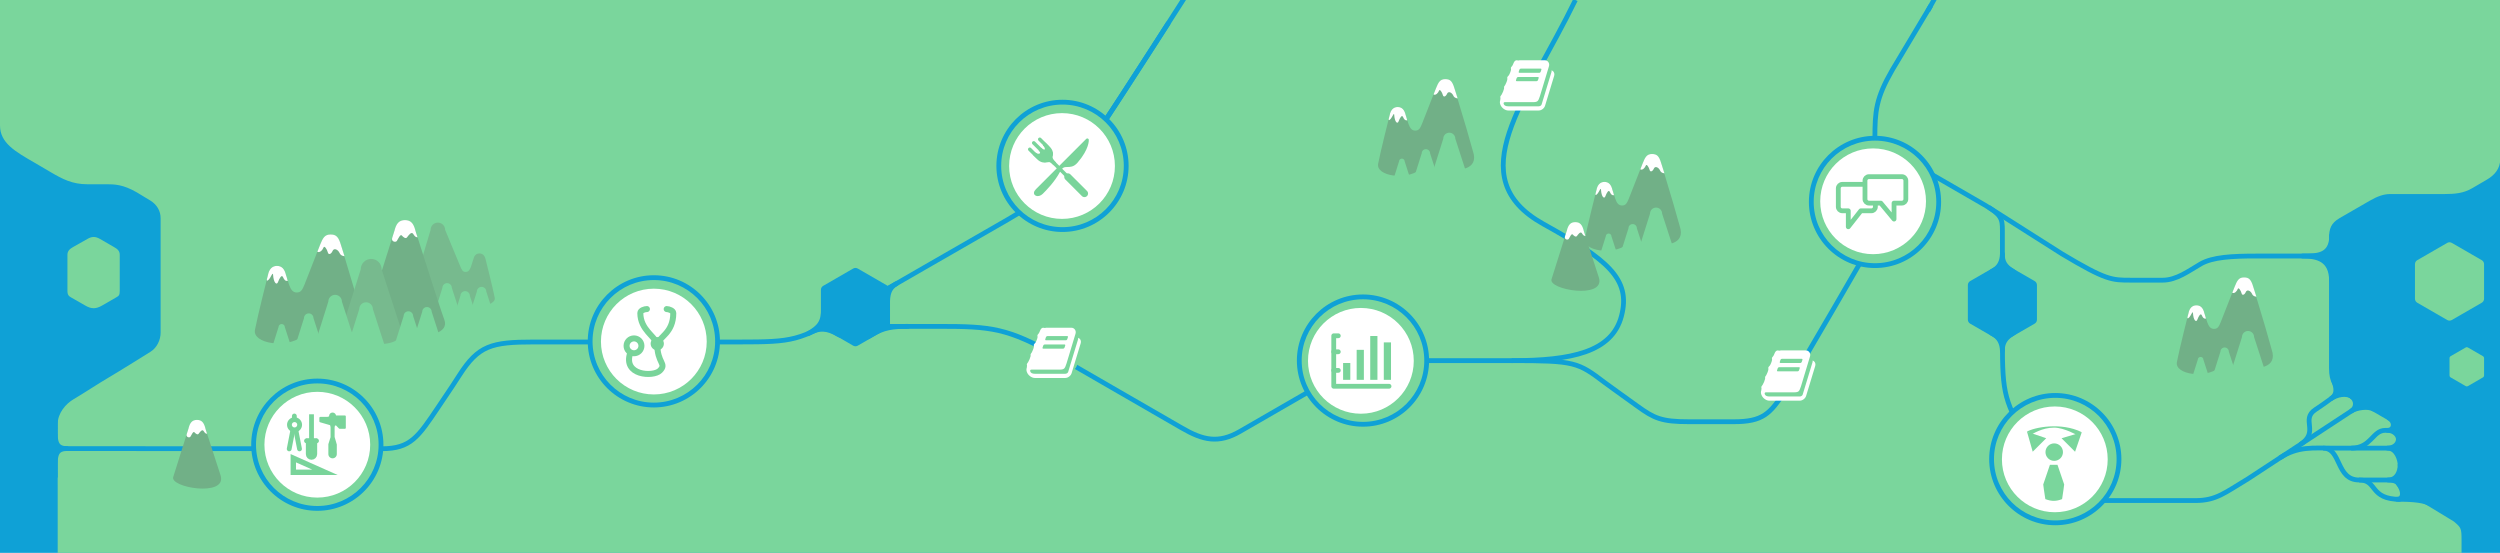 <?xml version="1.0" encoding="utf-8"?>
<!-- Generator: Adobe Illustrator 16.0.0, SVG Export Plug-In . SVG Version: 6.00 Build 0)  -->
<!DOCTYPE svg PUBLIC "-//W3C//DTD SVG 1.1//EN" "http://www.w3.org/Graphics/SVG/1.1/DTD/svg11.dtd">
<svg version="1.1" id="Layer_1" xmlns="http://www.w3.org/2000/svg" xmlns:xlink="http://www.w3.org/1999/xlink" x="0px" y="0px"
	 width="1040px" height="230px" viewBox="0 0 1040 230" enable-background="new 0 0 1040 230" xml:space="preserve">
<g id="bg">
	<g id="BG">
		<g id="header__x2B__bg">
			<rect fill="#0FA1D6" width="1040" height="230"/>
		</g>
		<g id="HEADER_pathway_page">
		</g>
		<g>
			<g>
				<path fill="#7AD69C" d="M1019,133.382c-0.33,0-0.66-0.085-0.955-0.255l-12.465-7.195c-0.588-0.342-0.953-0.972-0.953-1.654
					v-14.388c0-0.683,0.365-1.312,0.953-1.652l12.465-7.196c0.592-0.341,1.318-0.341,1.908,0l12.467,7.196
					c0.588,0.34,0.953,0.97,0.953,1.652v14.388c0,0.688-0.365,1.312-0.953,1.654l-12.467,7.195
					C1019.658,133.297,1019.33,133.382,1019,133.382z"/>
			</g>
		</g>
		<g>
			<g>
				<path fill="#7AD69C" d="M1026.188,160.738c-0.166,0-0.324-0.043-0.479-0.127l-6.232-3.604c-0.293-0.171-0.477-0.479-0.477-0.821
					v-7.195c0-0.342,0.184-0.656,0.477-0.826l6.232-3.598c0.297-0.172,0.66-0.172,0.955,0l6.232,3.598
					c0.295,0.17,0.477,0.484,0.477,0.826v7.195c0,0.342-0.182,0.65-0.477,0.821l-6.232,3.604
					C1026.516,160.695,1026.352,160.738,1026.188,160.738z"/>
			</g>
		</g>
		<path fill="#7AD69C" d="M24,230h1000c0,0,0-3.52,0-5.168c0-5.111-0.145-5.309-3.202-7.891l-20.725-12.586
			c-1.158-0.67-1.866-0.992-1.866-2.334c0,0,0-10.683,0-17.658c0-5.817-2.117-8.026-5.708-10.1
			c-2.204-1.272-17.201-9.937-17.201-9.937c-4.636-2.683-6.419-5.392-6.419-11.127V99.138c0-3.875,0.74-6.293,4.434-8.426
			l12.438-7.178c3.347-1.933,5.922-2.812,8.588-2.812c4.292,0,18.128,0,22.521,0c4.396,0,7.985-0.332,11.531-2.405
			c2.357-1.378,4.494-2.63,5.964-3.478c3.388-1.953,5.779-4.619,5.779-8.951c0-3.333,0-65.888,0-65.888H0c0,0,0,44.836,0,52.17
			s6.289,10.857,14.733,15.715c0,0,1.248,0.732,6.281,3.688c5.035,2.956,9.086,5.075,15.313,5.075c4.35,0,8.044-0.002,8.044-0.002
			c3.254,0,6.834,0.082,12.508,3.354l5.661,3.423c2.713,1.686,4.278,4.297,4.278,7.32v47.646c0,3.021-1.509,6.271-4.223,7.953
			c0,0-13.646,8.541-17.354,10.682c-3.708,2.146-11.002,6.942-14.473,8.947c-3.473,2.004-6.772,5.94-6.772,10.44S24,230,24,230z"/>
		<path fill="#7AD69C" d="M42.533,127.068c1.236-0.713,4.018-2.317,5.684-3.279c1.229-0.708,1.597-0.943,1.597-2.816
			s0-13.208,0-14.989c0-1.78-1.203-2.519-2.399-3.214c-2.155-1.252-5.004-2.899-5.825-3.374c-1.908-1.102-3.373-1.064-5.221-0.001
			c-0.812,0.467-3.782,2.122-5.964,3.375c-1.242,0.713-2.354,1.546-2.354,3.214c0,0,0,13.196,0,15.009s0.671,2.256,1.632,2.803
			c1.7,0.966,4.31,2.452,5.72,3.272C37.995,128.58,39.836,128.625,42.533,127.068z"/>
		<path fill="none" stroke="#0FA1D6" stroke-width="2" stroke-miterlimit="10" d="M21,186.611c41.333,0,83.646,0.057,108.667,0.057"
			/>
		<g>
			<g>
				<path fill="#0FA1D6" d="M833,142.084c-0.33,0-0.66-0.085-0.955-0.255l-12.465-7.196c-0.588-0.341-0.953-0.971-0.953-1.652
					v-14.393c0-0.684,0.365-1.312,0.953-1.652l12.465-7.19c0.592-0.341,1.318-0.341,1.908,0l12.467,7.19
					c0.588,0.34,0.953,0.976,0.953,1.652v14.393c0,0.687-0.365,1.312-0.953,1.652l-12.467,7.196
					C833.658,141.999,833.33,142.084,833,142.084z"/>
			</g>
		</g>
		<g>
			<g>
				<path fill="none" stroke="#0FA1D6" stroke-width="2" stroke-miterlimit="10" d="M786.251,68.971
					c10.582,0,11.994,0.486,20.188,5.217c8.188,4.731,19.146,11.057,19.146,11.057c7.053,4.11,7.408,5.785,7.408,10.654v33.414"/>
			</g>
		</g>
		<g>
			<g>
				<path fill="#0FA1D6" d="M355.871,144.055c-0.329,0-0.659-0.086-0.954-0.256l-12.466-7.195c-0.588-0.342-0.952-0.972-0.952-1.648
					v-14.396c0-0.684,0.364-1.312,0.952-1.647l12.466-7.196c0.591-0.341,1.318-0.341,1.908,0l12.466,7.196
					c0.589,0.34,0.953,0.97,0.953,1.647v14.396c0,0.682-0.364,1.312-0.953,1.648l-12.466,7.195
					C356.529,143.969,356.201,144.055,355.871,144.055z"/>
			</g>
		</g>
		<path fill="none" stroke="#0FA1D6" stroke-width="2" stroke-linecap="round" stroke-linejoin="round" stroke-miterlimit="10" d="
			M446.5,69.722c5.926-7.901,26.232-39.36,39.412-59.928"/>
		<path fill="none" stroke="#0FA1D6" stroke-width="2" stroke-miterlimit="10" d="M544.648,162.84c0,0-23.707,13.688-28.806,16.627
			c-9.009,5.201-15.385,3.672-24.148-1.391c-5.173-2.986-52.13-30.096-52.13-30.096c-20.397-11.522-27.314-12.203-48.564-12.203
			h-31.335"/>
		<path fill="none" stroke="#0FA1D6" stroke-width="2" stroke-miterlimit="10" d="M556.443,132.891"/>
		<path fill="none" stroke="#0FA1D6" stroke-width="2" stroke-miterlimit="10" d="M980.994,106.509h-42.35
			c-10.093,0-18.204,0.424-23.18,3.294c-4.97,2.87-9.984,6.751-15.816,6.751c-8.647,0-13.147,0-13.147,0
			c-8.002,0-10.296,0.077-28.712-10.938L827.327,86.29"/>
		<path fill="none" stroke="#0FA1D6" stroke-width="2" stroke-miterlimit="10" d="M833,125.751v16.093
			c0,22.635,0.814,24.988,11.544,43.573c3.195,5.535,3.044,6.56,14.812,16.205c9.603,7.868,12.646,6.61,15.851,6.61h38.126
			c8.664,0,12.196-3.271,21.902-9.084l64.319-42.188"/>
		<path fill="#0FA1D6" stroke="#0FA1D6" stroke-width="2" stroke-linejoin="round" stroke-miterlimit="10" d="M978.2,170.975
			c2.184-1.422,2.213-4.396,0.021-6.08c-2.003-1.539,3.868-0.42,6.35,1.771c2.476,2.189,2.797,3.516,2.797,3.516
			C985.067,168.852,980.279,169.62,978.2,170.975z"/>
		<path fill="#0FA1D6" stroke="#0FA1D6" stroke-width="2" stroke-linejoin="round" stroke-miterlimit="10" d="M969.862,165.745
			c3.228-2.323,1.354-5.739,0.979-7.608c-0.506-2.525,3.061,1.021,5.53,3.211c2.476,2.19,2.405,3.84,2.405,3.84
			C975.859,163.115,971.941,164.393,969.862,165.745z"/>
		<path fill="none" stroke="#0FA1D6" stroke-width="2" stroke-miterlimit="10" d="M948.47,190.471
			c7.483-4.906,13.812-4.047,22.029-4.047c8.065,0,29.574,0,29.574,0"/>
		<path fill="none" stroke="#0FA1D6" stroke-width="2" stroke-miterlimit="10" d="M956.89,184.949
			c8.229-5.355-0.021-10.406,6.356-14.581s14.803-10.841,14.803-10.841"/>
		<path fill="none" stroke="#0FA1D6" stroke-width="2" stroke-miterlimit="10" d="M978.117,186.424
			c8.289,0,8.881-7.395,14.113-7.395c5.229,0,12.548,0,12.548,0"/>
		<path fill="none" stroke="#0FA1D6" stroke-width="2" stroke-miterlimit="10" d="M966.402,186.424c7.71,0,5.252,13.254,15,13.254
			s23.376,0,23.376,0"/>
		<path fill="none" stroke="#0FA1D6" stroke-width="2" stroke-miterlimit="10" d="M981.402,199.678
			c7.812,0,4.053,8.059,17.197,8.059"/>
		<path fill="#0FA1D6" stroke="#0FA1D6" stroke-width="2" stroke-linejoin="round" stroke-miterlimit="10" d="M993.48,199.678
			c3.824,0,4.652,1.568,6.072,4.352c0.938,1.845,1.57-4.691,1.57-4.691l-2.688-5.863
			C998.443,196.133,997.145,199.678,993.48,199.678z"/>
		<path fill="#0FA1D6" stroke="#0FA1D6" stroke-width="2" stroke-linejoin="round" stroke-miterlimit="10" d="M993.235,186.424
			c3.829,0,5.223,4.977,5.223,7.042s6.792-16.64,6.792-16.64l-11.375-2.891c2.661,1.641,2.089,5.094-0.64,5.094
			c2.562,0,4.704,2.027,4.482,3.979C997.506,184.966,995.675,186.424,993.235,186.424z"/>
		<path fill="#0FA1D6" stroke="#0FA1D6" stroke-width="2" stroke-linejoin="round" stroke-miterlimit="10" d="M997.167,207.7
			c4.162,0,10.262,0.118,13.208,1.64c1.835,0.948-5.763-6.643-5.763-6.643l-6.895-1.482
			C1000.073,204.199,1000.041,207.7,997.167,207.7z"/>
		<path fill="#0FA1D6" stroke="#0FA1D6" stroke-width="2" stroke-linejoin="round" stroke-miterlimit="10" d="M957.854,106.509
			c6,0,12.062,1.272,12.062,10.292c0,0,2.771-4.812,2.771-11.062s-2.695-7.793-2.695-7.793
			C969.984,106.751,963.479,106.509,957.854,106.509z"/>
		<path fill="none" stroke="#0FA1D6" stroke-width="2" stroke-linecap="round" stroke-linejoin="round" stroke-miterlimit="10" d="
			M449.799,65.086c-10.333,13.5-17.916,18.901-30.741,26.353C406.89,98.509,361.95,124.17,351,130.721
			c-18.416,11.021-20.939,11.545-43.573,11.545c0,0-3.713,0-11.63,0H290.9c0,0-51.253,0-68.9,0c-17.648,0-22.99,1.541-30.821,13.729
			c-2.463,3.851-2.836,4.4-8.86,13.359c-8.372,12.445-11.48,17.313-23.48,17.313"/>
		<path fill="#0FA1D6" stroke="#0FA1D6" stroke-width="2" stroke-linejoin="round" stroke-miterlimit="10" d="M23,175.037
			c0,7.135-0.8,11.574,4.826,11.574c-5.626,0-4.826,4.438-4.826,11.576c0,0-2.667-7.604-2.667-11.854S23,175.037,23,175.037z"/>
		<path fill="#0FA1D6" stroke="#0FA1D6" stroke-width="2" stroke-linejoin="round" stroke-miterlimit="10" d="M336.166,138.832
			c4.781-2.76,8.056-2.289,12.489,0.27c4.433,2.562,0-8.074,0-8.074s-6.068-8.5-6.068-2.75S340.97,136.059,336.166,138.832z"/>
		<path fill="#0FA1D6" stroke="#0FA1D6" stroke-width="2" stroke-linejoin="round" stroke-miterlimit="10" d="M372.871,118.007
			c-3.174,1.833-3.65,4.734-3.65,8.427c0,3.398-4.715-3.244-4.715-3.244S369.681,119.85,372.871,118.007z"/>
		<path fill="#0FA1D6" stroke="#0FA1D6" stroke-width="2" stroke-linejoin="round" stroke-miterlimit="10" d="M377.75,135.764
			c-13.812,0-17.634,0.305-17.634,0.305s-2.792,6.496,2.071,3.436C367.479,136.164,371.631,135.764,377.75,135.764z"/>
		<path fill="#0FA1D6" stroke="#0FA1D6" stroke-width="2" stroke-linejoin="round" stroke-miterlimit="10" d="M833,105.621
			c-0.097,3.338-1.381,5.688-4.105,7.157c-2.727,1.47,4.156,1.752,4.156,1.752s7.104,0.032,4.141-1.794
			C834.226,110.909,832.902,108.976,833,105.621z"/>
		<path fill="#0FA1D6" stroke="#0FA1D6" stroke-width="2" stroke-linejoin="round" stroke-miterlimit="10" d="M833,146
			c-0.097-3.338-1.381-5.688-4.105-7.157c-2.727-1.47,4.156-1.752,4.156-1.752s7.178-0.17,4.216,1.656
			C834.306,140.574,832.902,142.645,833,146z"/>
		<path fill="#0FA1D6" d="M490.989,0c-11.9,18.629-38.437,59.978-45.289,69.122c-0.332,0.442-0.242,1.069,0.2,1.4
			c0.18,0.135,0.391,0.2,0.599,0.2c0.304,0,0.604-0.138,0.801-0.4C454.33,60.949,481.82,18.077,493.362,0H490.989z"/>
		<path fill="none" stroke="#0FA1D6" stroke-width="2" stroke-miterlimit="10" d="M628.836,150.027
			c24.997,0,41.736-3.596,45.684-18.512c4.157-15.722-6.278-23.749-32.447-38.312C607,73.694,634.812,42.198,655.378,0"/>
		<path fill="none" stroke="#0FA1D6" stroke-width="2" stroke-miterlimit="10" d="M782.5,94.388
			c-4.294,7.438-35.02,60.659-39.919,68.225c-6.17,9.525-9.206,12.828-21.331,12.828h-18.625c-11.5,0-14.503-1.438-21.526-6.521
			c-3.918-2.836-11.668-8.354-13.432-9.688c-11.276-8.553-12.413-9.209-38.831-9.209c-14.914,0-35.586,0-35.586,0"/>
		<path fill="none" stroke="#0FA1D6" stroke-width="2" stroke-miterlimit="10" d="M779.954,57.47
			c0-11.082,0.421-16.582,7.296-28.457l15.934-26.659"/>
		<polygon fill="#0FA1D6" points="803.344,0 801.08,4.089 802.83,5.058 805.631,0 		"/>
		<g>
			<path fill="#7AD69C" d="M441.999,95.5c-14.612,0-26.499-11.888-26.499-26.501c0-14.611,11.887-26.498,26.499-26.498
				c14.613,0,26.501,11.887,26.501,26.498C468.5,83.611,456.612,95.5,441.999,95.5z"/>
			<path fill="#0FA1D6" d="M441.999,43.5c14.084,0,25.501,11.416,25.501,25.498c0,14.085-11.417,25.501-25.501,25.501
				c-14.083,0-25.499-11.416-25.499-25.501C416.5,54.917,427.916,43.5,441.999,43.5 M441.999,41.5
				c-15.163,0-27.499,12.335-27.499,27.498c0,15.164,12.336,27.501,27.499,27.501c15.164,0,27.501-12.337,27.501-27.501
				C469.5,53.835,457.163,41.5,441.999,41.5L441.999,41.5z"/>
		</g>
		<g>
			<path fill="#7AD69C" d="M566.999,176.5c-14.611,0-26.499-11.889-26.499-26.502c0-14.611,11.888-26.498,26.499-26.498
				c14.612,0,26.501,11.887,26.501,26.498C593.5,164.611,581.611,176.5,566.999,176.5z"/>
			<path fill="#0FA1D6" d="M566.999,124.5c14.084,0,25.501,11.416,25.501,25.498c0,14.086-11.417,25.502-25.501,25.502
				c-14.083,0-25.499-11.416-25.499-25.502C541.5,135.916,552.916,124.5,566.999,124.5 M566.999,122.5
				c-15.163,0-27.499,12.336-27.499,27.498c0,15.166,12.336,27.502,27.499,27.502c15.164,0,27.501-12.336,27.501-27.502
				C594.5,134.836,582.163,122.5,566.999,122.5L566.999,122.5z"/>
		</g>
		<g>
			<path fill="#7AD69C" d="M854.999,217.5c-14.61,0-26.499-11.889-26.499-26.502c0-14.611,11.888-26.498,26.499-26.498
				c14.612,0,26.501,11.887,26.501,26.498C881.5,205.611,869.611,217.5,854.999,217.5z"/>
			<path fill="#0FA1D6" d="M854.999,165.5c14.084,0,25.501,11.416,25.501,25.498c0,14.086-11.417,25.502-25.501,25.502
				c-14.083,0-25.499-11.416-25.499-25.502C829.5,176.916,840.916,165.5,854.999,165.5 M854.999,163.5
				c-15.163,0-27.499,12.336-27.499,27.498c0,15.164,12.336,27.502,27.499,27.502c15.164,0,27.501-12.338,27.501-27.502
				C882.5,175.836,870.163,163.5,854.999,163.5L854.999,163.5z"/>
		</g>
		<g>
			<path fill="#7AD69C" d="M271.999,168.499c-14.612,0-26.499-11.888-26.499-26.5c0-14.61,11.887-26.498,26.499-26.498
				c14.613,0,26.501,11.888,26.501,26.498C298.5,156.611,286.612,168.499,271.999,168.499z"/>
			<path fill="#0FA1D6" d="M271.999,116.501c14.083,0,25.501,11.416,25.501,25.498c0,14.084-11.417,25.5-25.501,25.5
				c-14.083,0-25.499-11.416-25.499-25.5S257.916,116.501,271.999,116.501 M271.999,114.501c-15.163,0-27.499,12.336-27.499,27.498
				c0,15.164,12.336,27.5,27.499,27.5c15.164,0,27.501-12.337,27.501-27.5C299.5,126.837,287.163,114.501,271.999,114.501
				L271.999,114.501z"/>
		</g>
		<g>
			<path fill="#7AD69C" d="M131.999,211.499c-14.612,0-26.499-11.888-26.499-26.5c0-14.61,11.887-26.498,26.499-26.498
				c14.613,0,26.501,11.888,26.501,26.498C158.5,199.611,146.612,211.499,131.999,211.499z"/>
			<path fill="#0FA1D6" d="M131.999,159.501c14.084,0,25.501,11.416,25.501,25.498c0,14.084-11.417,25.5-25.501,25.5
				c-14.083,0-25.499-11.416-25.499-25.5C106.5,170.917,117.916,159.501,131.999,159.501 M131.999,157.501
				c-15.163,0-27.499,12.336-27.499,27.498c0,15.163,12.336,27.5,27.499,27.5c15.164,0,27.501-12.337,27.501-27.5
				C159.5,169.837,147.163,157.501,131.999,157.501L131.999,157.501z"/>
		</g>
		<g>
			<path fill="#7AD69C" d="M779.999,110.5c-14.611,0-26.499-11.888-26.499-26.501c0-14.611,11.888-26.498,26.499-26.498
				c14.612,0,26.501,11.887,26.501,26.498C806.5,98.611,794.611,110.5,779.999,110.5z"/>
			<path fill="#0FA1D6" d="M779.999,58.5c14.084,0,25.501,11.416,25.501,25.498c0,14.085-11.417,25.501-25.501,25.501
				c-14.083,0-25.499-11.416-25.499-25.501C754.5,69.917,765.916,58.5,779.999,58.5 M779.999,56.5
				c-15.163,0-27.499,12.335-27.499,27.498c0,15.164,12.336,27.501,27.499,27.501c15.164,0,27.501-12.337,27.501-27.501
				C807.5,68.835,795.163,56.5,779.999,56.5L779.999,56.5z"/>
		</g>
	</g>
	<g id="storybits" display="none">
		<g display="inline">
			<g>
				<g>
					<path fill="#7AD69C" d="M451.458,138.357c-1.332-1.512-2.045-2.922-2.045-2.922l-12.447-0.18l-6.252,14.493
						c0,0-0.235,2.567,0.875,3.506c1.111,0.938,13.674,0.817,14.729,0.524c1.053-0.293,1.396-0.471,2.564-4.323
						C450.055,145.604,452.745,139.82,451.458,138.357z"/>
				</g>
			</g>
			<g>
				<polygon fill="#7AD69C" points="444.822,155.807 449.104,143.34 436.637,143.466 433.866,155.052 				"/>
			</g>
			<g>
				<g enable-background="new    ">
					<path fill="#FFFFFF" d="M427.144,152.988c0-0.036,0.017-0.159,0.041-0.367c0.027-0.209,0.048-0.377,0.058-0.504
						c0.009-0.072-0.005-0.17-0.041-0.293c-0.036-0.122-0.05-0.211-0.041-0.266c0.018-0.103,0.054-0.194,0.106-0.285
						c0.057-0.092,0.132-0.197,0.227-0.32c0.096-0.122,0.17-0.229,0.225-0.319c0.209-0.345,0.413-0.76,0.613-1.245
						c0.199-0.484,0.335-0.897,0.408-1.244c0.024-0.092,0.026-0.228,0.007-0.408c-0.023-0.182-0.025-0.31-0.007-0.383
						c0.024-0.1,0.104-0.227,0.229-0.381s0.204-0.259,0.231-0.312c0.188-0.327,0.381-0.744,0.572-1.252
						c0.188-0.509,0.304-0.916,0.34-1.226c0.009-0.082-0.002-0.229-0.034-0.438s-0.03-0.336,0.007-0.382
						c0.036-0.118,0.136-0.259,0.299-0.415c0.164-0.158,0.266-0.264,0.299-0.309c0.174-0.233,0.365-0.619,0.579-1.147
						c0.213-0.53,0.338-0.97,0.374-1.312c0.011-0.072-0.004-0.188-0.041-0.349s-0.045-0.276-0.024-0.358
						c0.018-0.072,0.059-0.154,0.123-0.244c0.062-0.092,0.145-0.195,0.243-0.313c0.102-0.117,0.179-0.213,0.23-0.285
						c0.073-0.108,0.146-0.248,0.225-0.416c0.079-0.168,0.146-0.325,0.204-0.476c0.062-0.15,0.132-0.313,0.22-0.49
						c0.088-0.178,0.176-0.32,0.267-0.436c0.09-0.113,0.211-0.223,0.36-0.319c0.147-0.101,0.312-0.152,0.487-0.156
						c0.179-0.005,0.395,0.021,0.646,0.074l-0.017,0.041c0.348-0.082,0.576-0.123,0.694-0.123h10.354
						c0.671,0,1.188,0.254,1.551,0.763c0.363,0.51,0.441,1.098,0.245,1.771l-3.729,12.329c-0.326,1.08-0.647,1.775-0.973,2.091
						c-0.322,0.312-0.905,0.47-1.749,0.47H429.13c-0.245,0-0.417,0.066-0.517,0.204c-0.103,0.146-0.104,0.341-0.017,0.585
						c0.221,0.637,0.871,0.953,1.959,0.953h12.562c0.263,0,0.518-0.07,0.762-0.211c0.245-0.143,0.404-0.329,0.479-0.564
						l4.083-13.433c0.062-0.199,0.086-0.458,0.065-0.776c0.348,0.139,0.612,0.332,0.807,0.588c0.36,0.519,0.441,1.104,0.242,1.756
						l-3.746,12.328c-0.173,0.58-0.52,1.067-1.037,1.465c-0.521,0.395-1.076,0.592-1.666,0.592h-12.562
						c-0.699,0-1.373-0.242-2.021-0.729c-0.649-0.483-1.104-1.081-1.354-1.788C426.953,154.107,426.944,153.532,427.144,152.988z
						 M433.703,144.605c-0.037,0.117-0.027,0.22,0.027,0.306c0.054,0.087,0.145,0.13,0.271,0.13h8.274
						c0.115,0,0.23-0.043,0.347-0.13c0.113-0.086,0.188-0.188,0.225-0.306l0.286-0.871c0.036-0.118,0.027-0.221-0.024-0.31
						c-0.057-0.086-0.146-0.129-0.272-0.129h-8.273c-0.116,0-0.232,0.043-0.348,0.129c-0.114,0.089-0.188,0.188-0.225,0.31
						L433.703,144.605z M434.833,141.121c-0.036,0.117-0.027,0.22,0.027,0.307c0.054,0.086,0.145,0.129,0.271,0.129h8.275
						c0.117,0,0.23-0.043,0.347-0.129c0.113-0.087,0.188-0.188,0.225-0.307l0.286-0.871c0.036-0.117,0.026-0.221-0.024-0.307
						c-0.058-0.086-0.146-0.129-0.272-0.129h-8.271c-0.118,0-0.234,0.043-0.35,0.129c-0.11,0.086-0.188,0.188-0.225,0.307
						L434.833,141.121z"/>
				</g>
			</g>
		</g>
		<g display="inline">
			<g>
				<path fill="#7AD69C" d="M645.411,29.091c-1.332-1.513-2.045-2.922-2.045-2.922l-12.447-0.175l-6.252,14.493
					c0,0-0.235,2.57,0.875,3.505c1.111,0.935,13.674,0.818,14.728,0.526c1.058-0.292,1.401-0.468,2.569-4.324
					C644.008,36.337,646.697,30.552,645.411,29.091z"/>
			</g>
			<g>
				<g enable-background="new    ">
					<path fill="#FFFFFF" d="M624.096,41.72c0-0.036,0.017-0.159,0.041-0.367c0.027-0.209,0.045-0.377,0.058-0.504
						c0.009-0.072-0.005-0.17-0.041-0.293c-0.036-0.122-0.053-0.211-0.041-0.265c0.019-0.101,0.055-0.195,0.106-0.286
						c0.057-0.091,0.129-0.197,0.228-0.32c0.096-0.122,0.17-0.229,0.225-0.319c0.209-0.345,0.412-0.76,0.612-1.245
						c0.197-0.485,0.335-0.9,0.408-1.245c0.023-0.091,0.026-0.227,0.007-0.408c-0.023-0.182-0.025-0.309-0.007-0.382
						c0.023-0.1,0.104-0.227,0.229-0.381c0.127-0.154,0.204-0.259,0.23-0.312c0.188-0.327,0.382-0.744,0.569-1.252
						c0.19-0.508,0.307-0.916,0.341-1.225c0.012-0.082-0.003-0.227-0.031-0.436c-0.032-0.208-0.03-0.335,0.006-0.381
						c0.037-0.118,0.137-0.256,0.3-0.415c0.163-0.159,0.263-0.261,0.3-0.306c0.172-0.236,0.365-0.619,0.578-1.15
						c0.213-0.531,0.338-0.968,0.374-1.313c0.009-0.073-0.005-0.188-0.04-0.347c-0.037-0.159-0.046-0.279-0.027-0.361
						c0.021-0.072,0.062-0.154,0.122-0.245c0.063-0.091,0.146-0.195,0.245-0.313c0.103-0.118,0.179-0.213,0.23-0.286
						c0.072-0.109,0.146-0.247,0.225-0.415c0.078-0.168,0.146-0.327,0.205-0.476c0.062-0.15,0.131-0.313,0.217-0.49
						c0.087-0.177,0.179-0.322,0.269-0.436c0.091-0.113,0.211-0.22,0.358-0.32c0.149-0.1,0.312-0.152,0.49-0.156
						c0.176-0.004,0.394,0.021,0.646,0.075l-0.017,0.041c0.345-0.082,0.575-0.123,0.693-0.123h10.354
						c0.673,0,1.188,0.254,1.554,0.762c0.36,0.508,0.441,1.098,0.244,1.769l-3.728,12.33c-0.326,1.08-0.649,1.776-0.973,2.089
						c-0.322,0.313-0.905,0.47-1.749,0.47H626.08c-0.245,0-0.417,0.068-0.52,0.204c-0.101,0.146-0.104,0.341-0.014,0.585
						c0.217,0.636,0.871,0.953,1.959,0.953h12.562c0.263,0,0.518-0.07,0.762-0.211c0.245-0.141,0.404-0.329,0.477-0.564
						l4.083-13.433c0.063-0.199,0.087-0.458,0.068-0.776c0.345,0.136,0.612,0.332,0.804,0.585c0.363,0.517,0.444,1.103,0.245,1.756
						L642.76,43.91c-0.172,0.581-0.519,1.069-1.039,1.464c-0.52,0.395-1.074,0.593-1.666,0.593h-12.562
						c-0.698,0-1.372-0.243-2.021-0.729c-0.646-0.485-1.101-1.082-1.354-1.789C623.906,42.84,623.896,42.264,624.096,41.72z
						 M630.656,33.336c-0.037,0.118-0.027,0.22,0.024,0.306c0.057,0.086,0.146,0.129,0.271,0.129h8.271
						c0.118,0,0.233-0.043,0.35-0.129c0.11-0.086,0.188-0.188,0.225-0.306l0.286-0.871c0.036-0.118,0.027-0.22-0.027-0.306
						c-0.054-0.086-0.146-0.129-0.271-0.129h-8.273c-0.119,0-0.231,0.043-0.348,0.129c-0.113,0.086-0.188,0.188-0.225,0.306
						L630.656,33.336z M631.785,29.853c-0.036,0.118-0.027,0.22,0.024,0.306c0.057,0.086,0.146,0.129,0.271,0.129h8.275
						c0.114,0,0.23-0.043,0.347-0.129s0.188-0.188,0.225-0.306l0.286-0.871c0.036-0.118,0.026-0.22-0.024-0.306
						c-0.058-0.086-0.146-0.129-0.272-0.129h-8.274c-0.115,0-0.231,0.043-0.348,0.129c-0.114,0.086-0.188,0.188-0.225,0.306
						L631.785,29.853z"/>
				</g>
			</g>
		</g>
		<g display="inline">
			<g>
				<path fill="#7AD69C" d="M754.009,149.805c-1.332-1.514-2.045-2.923-2.045-2.923l-12.447-0.175l-6.252,14.493
					c0,0-0.229,2.569,0.875,3.506c1.111,0.937,13.68,0.817,14.729,0.526c1.053-0.293,1.397-0.469,2.565-4.324
					C752.605,157.051,755.295,151.266,754.009,149.805z"/>
			</g>
			<g>
				<g enable-background="new    ">
					<path fill="#FFFFFF" d="M732.693,162.434c0-0.035,0.014-0.158,0.041-0.367c0.024-0.209,0.045-0.377,0.055-0.504
						c0.009-0.069-0.005-0.17-0.041-0.293c-0.036-0.121-0.05-0.211-0.041-0.265c0.019-0.101,0.055-0.194,0.109-0.286
						c0.054-0.091,0.129-0.197,0.225-0.32c0.096-0.121,0.17-0.229,0.225-0.316c0.209-0.348,0.412-0.762,0.612-1.245
						c0.199-0.483,0.335-0.897,0.408-1.245c0.023-0.091,0.028-0.227,0.007-0.406c-0.023-0.184-0.025-0.311-0.007-0.384
						c0.023-0.1,0.104-0.227,0.229-0.381c0.127-0.151,0.204-0.259,0.23-0.312c0.188-0.326,0.382-0.743,0.572-1.252
						c0.188-0.508,0.304-0.916,0.34-1.227c0.01-0.082-0.002-0.229-0.033-0.438c-0.032-0.209-0.03-0.336,0.006-0.381
						c0.037-0.119,0.137-0.256,0.3-0.416c0.163-0.156,0.266-0.262,0.303-0.308c0.172-0.233,0.362-0.618,0.575-1.147
						c0.216-0.529,0.341-0.969,0.374-1.312c0.012-0.07-0.005-0.188-0.04-0.347c-0.034-0.159-0.046-0.279-0.024-0.36
						c0.018-0.07,0.059-0.152,0.122-0.244c0.062-0.092,0.146-0.195,0.245-0.312c0.099-0.117,0.177-0.215,0.229-0.285
						c0.073-0.107,0.148-0.248,0.227-0.416c0.077-0.168,0.146-0.326,0.203-0.479c0.062-0.146,0.134-0.312,0.22-0.489
						c0.087-0.177,0.176-0.319,0.266-0.437c0.091-0.113,0.211-0.22,0.361-0.318c0.146-0.101,0.312-0.15,0.487-0.154
						c0.179-0.006,0.395,0.021,0.646,0.072l-0.014,0.041c0.344-0.082,0.572-0.123,0.69-0.123h10.354
						c0.671,0,1.188,0.256,1.551,0.765s0.443,1.101,0.245,1.771l-3.728,12.33c-0.324,1.08-0.648,1.774-0.974,2.09
						c-0.322,0.312-0.905,0.469-1.749,0.469h-11.826c-0.245,0-0.417,0.068-0.517,0.205c-0.104,0.146-0.105,0.341-0.015,0.584
						c0.218,0.637,0.869,0.953,1.959,0.953h12.562c0.263,0,0.518-0.069,0.762-0.211c0.245-0.143,0.404-0.328,0.479-0.563
						l4.083-13.433c0.062-0.199,0.086-0.459,0.066-0.776c0.347,0.138,0.611,0.332,0.806,0.586c0.36,0.519,0.441,1.103,0.245,1.757
						l-3.747,12.327c-0.173,0.581-0.521,1.069-1.039,1.464c-0.521,0.396-1.076,0.594-1.666,0.594h-12.562
						c-0.697,0-1.372-0.244-2.021-0.729c-0.649-0.484-1.104-1.082-1.354-1.789C732.504,163.555,732.494,162.979,732.693,162.434z
						 M739.254,154.051c-0.037,0.117-0.027,0.221,0.027,0.307c0.054,0.086,0.145,0.129,0.271,0.129h8.274
						c0.118,0,0.23-0.043,0.347-0.129c0.113-0.086,0.188-0.188,0.228-0.307l0.283-0.871c0.036-0.117,0.027-0.221-0.024-0.307
						s-0.146-0.129-0.272-0.129h-8.271c-0.119,0-0.234,0.043-0.351,0.129c-0.111,0.086-0.188,0.188-0.225,0.307L739.254,154.051z
						 M740.383,150.566c-0.036,0.117-0.024,0.22,0.027,0.307c0.055,0.086,0.145,0.129,0.271,0.129h8.275
						c0.117,0,0.233-0.043,0.347-0.129c0.113-0.087,0.188-0.189,0.228-0.307l0.286-0.871c0.033-0.117,0.023-0.221-0.027-0.307
						c-0.055-0.089-0.146-0.132-0.272-0.132h-8.271c-0.118,0-0.234,0.043-0.349,0.132c-0.112,0.086-0.188,0.188-0.227,0.307
						L740.383,150.566z"/>
				</g>
			</g>
		</g>
	</g>
	<g id="badges" display="none">
		<g display="inline">
			<g>
				<circle fill="#FFFFFF" cx="779.873" cy="83.825" r="22"/>
			</g>
			<g>
				<g>
					<path fill="#FFFFFF" d="M779.158,76.774h-12.104c-0.917,0-1.659,0.744-1.659,1.662v7.686c0,0.917,0.742,1.661,1.659,1.661
						h2.493v6.647l5.229-6.647h4.379c0.918,0,1.661-0.744,1.661-1.661v-7.686C780.819,77.518,780.076,76.774,779.158,76.774z"/>
				</g>
				<g>
					
						<path fill="none" stroke="#79D49A" stroke-width="2" stroke-linecap="round" stroke-linejoin="round" stroke-miterlimit="10" d="
						M779.158,76.774h-12.104c-0.917,0-1.659,0.744-1.659,1.662v7.686c0,0.917,0.742,1.661,1.659,1.661h2.493v6.647l5.229-6.647
						h4.379c0.918,0,1.661-0.744,1.661-1.661v-7.686C780.819,77.518,780.076,76.774,779.158,76.774z"/>
				</g>
			</g>
			<g>
				<g>
					<path fill="#FFFFFF" d="M791.826,73.572h-13.673c-0.917,0-1.662,0.744-1.662,1.662v7.686c0,0.917,0.745,1.662,1.662,1.662
						h4.909l5.515,6.646v-6.646h3.249c0.919,0,1.663-0.745,1.663-1.662v-7.686C793.489,74.316,792.745,73.572,791.826,73.572z"/>
				</g>
				<g>
					
						<path fill="none" stroke="#79D49A" stroke-width="2" stroke-linecap="round" stroke-linejoin="round" stroke-miterlimit="10" d="
						M791.826,73.572h-13.673c-0.917,0-1.662,0.744-1.662,1.662v7.686c0,0.917,0.745,1.662,1.662,1.662h4.909l5.515,6.646v-6.646
						h3.249c0.919,0,1.663-0.745,1.663-1.662v-7.686C793.489,74.316,792.745,73.572,791.826,73.572z"/>
				</g>
			</g>
		</g>
		<g display="inline">
			<circle fill="#FFFFFF" cx="855.461" cy="191.177" r="22"/>
		</g>
		<polygon display="inline" fill="#7AD69C" stroke="#FFFFFF" stroke-width="0.5" stroke-miterlimit="10" points="843.54,179.324 
			846.142,188.477 852.347,182.273 		"/>
		<polygon display="inline" fill="#7AD69C" stroke="#FFFFFF" stroke-width="0.5" stroke-miterlimit="10" points="867.066,179.527 
			863.993,188.479 857.789,182.273 		"/>
		<circle display="inline" fill="#7AD69C" cx="855.214" cy="188.171" r="3.636"/>
		<path display="inline" fill="#7AD69C" d="M851.516,207.721c-0.509-3.078-0.869-6.098-0.869-6.098l2.787-8.189h3.141l2.787,8.189
			c0,0-0.511,4.089-0.869,6.098C856.07,208.635,854.235,208.732,851.516,207.721z"/>
		<path display="inline" fill="#7AD69C" d="M843.842,179.66c3.025-1.814,14.318-4.032,22.789,0.203
			c-1.146,0.82-1.576,1.391-1.576,1.391s-5.688-3.279-9.911-3.279c-4.985,0-9.192,2.779-9.192,2.779L843.842,179.66z"/>
		<g display="inline">
			<circle fill="#FFFFFF" cx="566.787" cy="150.195" r="22"/>
		</g>
		<g display="inline">
			<g>
				<path fill="#79D49A" d="M557.391,155.168h-1.895c-0.553,0-1-0.447-1-1s0.447-1,1-1h1.895c0.556,0,1,0.447,1,1
					S557.943,155.168,557.391,155.168z"/>
			</g>
			<g>
				<path fill="#79D49A" d="M557.391,147.427h-1.895c-0.553,0-1-0.446-1-1c0-0.553,0.447-1,1-1h1.895c0.556,0,1,0.447,1,1
					C558.391,146.98,557.943,147.427,557.391,147.427z"/>
			</g>
			<g>
				<path fill="#79D49A" d="M578.496,161.77h-23c-0.553,0-1-0.444-1-1v-21c0-0.553,0.447-1,1-1h1.895c0.556,0,1,0.447,1,1
					c0,0.556-0.444,1-1,1h-0.895v19h22c0.553,0,1,0.447,1,1C579.496,161.323,579.049,161.77,578.496,161.77z"/>
			</g>
			<g>
				<rect x="559.386" y="151.094" fill="#79D49A" width="3" height="7.004"/>
			</g>
			<g>
				<rect x="565.03" y="145.621" fill="#79D49A" width="3" height="12.477"/>
			</g>
			<g>
				<rect x="570.675" y="139.866" fill="#79D49A" width="3" height="18.231"/>
			</g>
			<g>
				<rect x="576.318" y="142.52" fill="#79D49A" width="3" height="15.578"/>
			</g>
		</g>
		<g display="inline">
			<circle fill="#FFFFFF" cx="442.462" cy="69.147" r="22"/>
		</g>
		<path display="inline" fill="#79D49A" d="M445.953,72.633c-0.391-0.39-0.939-0.496-1.438-0.365l-1.997-1.993
			c0.686-0.69,1.371-0.707,2.23-0.714c1.169-0.01,2.624-0.023,4.162-1.8c4.938-5.708,4.7-9.352,4.688-9.504
			c-0.02-0.243-0.179-0.452-0.405-0.536c-0.229-0.083-0.485-0.027-0.657,0.145L441.32,69.078l-1.417-1.414
			c-0.06-0.1-0.137-0.188-0.229-0.252c-1.29-1.319-1.196-1.864-1.064-2.611c0.02-0.115,0.023-0.238,0.042-0.355
			c0.021-0.101,0.027-0.207,0.036-0.314c0.005-0.042,0.015-0.079,0.017-0.121c0-0.007-0.002-0.013-0.002-0.02
			c0-0.01,0.002-0.018,0.002-0.028c0.001-0.931-0.5-1.988-1.34-2.828l-3.619-3.618c-0.293-0.293-0.771-0.293-1.062,0
			s-0.293,0.768,0,1.061l1.862,1.862l-0.073,0.079c0.785,0.784,0.92,1.429,0.82,1.672c-0.016,0.039-0.045,0.11-0.223,0.11
			c-0.124,0-0.569-0.055-1.208-0.667l-2.63-2.625c-0.297-0.293-0.771-0.293-1.062,0.001c-0.292,0.293-0.292,0.768,0.001,1.061
			l2.566,2.561l-0.002,0.003c0.543,0.543,0.646,0.953,0.567,1.139c-0.066,0.167-0.316,0.28-0.621,0.28
			c-0.406,0-0.844-0.201-1.191-0.551l-0.041,0.041l-1.865-1.865c-0.293-0.293-0.768-0.293-1.061,0c-0.294,0.293-0.294,0.768,0,1.061
			l3.615,3.618c0.873,0.873,1.923,1.337,2.831,1.337c0.176,0,0.342-0.023,0.503-0.058c0.417,0.028,0.774-0.008,1.1-0.06
			c0.416-0.065,0.676-0.333,1.718,0.598l1.969,1.965l-8.657,8.657c-0.97,0.97-0.872,1.702-0.727,2.052
			c0.214,0.517,0.754,0.825,1.445,0.825c0.732,0,1.523-0.353,2.123-0.948c1.466-1.466,4.88-4.884,7.207-9.197l1.812,1.808
			c-0.123,0.494-0.017,1.033,0.37,1.419l6.897,6.896c0.293,0.292,0.679,0.439,1.062,0.439s0.768-0.146,1.061-0.439
			c0.586-0.586,0.586-1.536,0-2.122L445.953,72.633z"/>
		<g display="inline">
			<g>
				<circle fill="#FFFFFF" cx="271.998" cy="141.999" r="22"/>
			</g>
			<g>
				<path fill="#79D49A" d="M273.484,145.479c-0.915,0-1.983-0.815-1.983-3.125c0-0.359-0.965-1.41-1.603-2.104
					c-1.9-2.064-4.773-5.188-4.773-10.122c0-2.047,2.602-2.896,3.995-2.896c0.69,0,1.25,0.561,1.25,1.25
					c0,0.688-0.56,1.25-1.25,1.25c-0.53,0-1.283,0.272-1.494,0.485c0.035,3.905,2.294,6.362,4.113,8.341
					c0.703,0.766,1.324,1.438,1.736,2.116c0.378-0.562,0.899-1.095,1.459-1.661c1.722-1.75,3.859-3.925,3.903-8.729
					c-0.249-0.232-1.026-0.55-1.493-0.55c-0.69,0-1.25-0.562-1.25-1.25c0-0.689,0.56-1.25,1.25-1.25
					c1.394,0,3.993,0.996,3.993,2.896c0,5.938-2.781,8.766-4.622,10.637c-0.66,0.67-1.342,1.36-1.342,1.728
					c0,0.723-0.099,1.325-0.293,1.794C274.769,145.032,274.172,145.479,273.484,145.479z"/>
			</g>
			<g>
				<path fill="#79D49A" d="M269.606,156.734c-2.082,0-4.295-0.483-6.038-1.584c-1.737-1.096-4.374-3.719-2.514-8.98
					c0.23-0.65,0.944-0.993,1.595-0.762c0.651,0.23,0.992,0.943,0.762,1.596c-0.977,2.764-0.476,4.793,1.49,6.033
					c2.755,1.738,7.526,1.361,8.732,0.156c0.921-0.922,0.908-0.948,0.25-2.352c-0.693-1.473-1.74-3.695-1.714-7.969
					c0.004-0.688,0.563-1.242,1.25-1.242c0.002,0,0.005,0,0.008,0c0.69,0.004,1.247,0.567,1.242,1.26
					c-0.022,3.705,0.844,5.545,1.476,6.889c0.73,1.552,1.42,3.017-0.743,5.182C274.287,156.075,272.036,156.734,269.606,156.734z"/>
			</g>
			<g>
				<path fill="#79D49A" d="M263.744,148.113c-2.394,0-4.341-1.947-4.341-4.342c0-2.396,1.947-4.342,4.341-4.342
					s4.341,1.945,4.341,4.342C268.085,146.166,266.138,148.113,263.744,148.113z M263.744,141.932c-1.015,0-1.841,0.825-1.841,1.842
					s0.826,1.843,1.841,1.843c1.015,0,1.841-0.826,1.841-1.843S264.759,141.932,263.744,141.932z"/>
			</g>
			<circle fill="#79D49A" cx="273.419" cy="142.882" r="2.754"/>
		</g>
		<g display="inline">
			<g>
				<circle fill="#FFFFFF" cx="132" cy="184.999" r="22"/>
			</g>
			<g>
				<g>
					<g>
						<path fill="#79D49A" d="M123.136,192.35l6.762,3.01h-6.762V192.35 M120.886,188.884v8.726h19.602L120.886,188.884
							L120.886,188.884z"/>
					</g>
				</g>
			</g>
			<path fill="#79D49A" d="M143.453,172.826h-3.669c-0.111-0.689-0.703-1.219-1.426-1.219c-0.801,0-1.448,0.646-1.448,1.449v0.168
				l-0.759,0.205h-2.888c-0.224,0-0.405,0.182-0.405,0.402v1.432c0,0.18,0.119,0.34,0.292,0.391l4.193,1.219l0.171,0.837v4.16
				l-0.914,2.901v4.135c0,0.972,0.787,1.76,1.759,1.76c0.971,0,1.758-0.788,1.759-1.76v-3.987l-0.914-3.153v-3.979l0.147-0.771
				h0.466l1.199,1.25c0.077,0.078,0.182,0.123,0.292,0.123h2.145c0.224,0,0.405-0.182,0.405-0.404v-4.752
				C143.858,173.008,143.677,172.826,143.453,172.826z"/>
			<path fill="#79D49A" d="M132.676,183.389c0-0.457-0.311-0.826-0.728-0.945v-0.055h-0.272h-1.085v-10.048h-2v10.048h-1.084h-0.268
				v0.053c-0.419,0.119-0.732,0.488-0.732,0.947c0,0.457,0.313,0.826,0.732,0.945v4.577c0,1.299,1.056,2.354,2.354,2.354
				c1.297,0,2.354-1.058,2.355-2.354v-4.578C132.365,184.213,132.676,183.844,132.676,183.389z"/>
			<path fill="#79D49A" d="M125.656,176.702c-0.001-1.399-0.931-2.573-2.202-2.97v-0.684c0-0.553-0.448-1-1-1c-0.552,0-1,0.447-1,1
				v0.729c-1.192,0.44-2.048,1.58-2.048,2.924c0,1.06,0.531,1.99,1.337,2.557l-1.418,7.299c-0.105,0.543,0.249,1.065,0.791,1.172
				c0.064,0.015,0.129,0.021,0.192,0.021c0.469,0,0.888-0.331,0.98-0.812l1.167-6l1.167,6c0.093,0.479,0.511,0.812,0.98,0.812
				c0.063,0,0.127-0.006,0.192-0.021c0.542-0.104,0.896-0.629,0.791-1.172l-1.402-7.209
				C125.063,178.793,125.656,177.818,125.656,176.702z M122.531,177.828c-0.62,0-1.125-0.504-1.125-1.126
				c-0.001-0.62,0.504-1.125,1.125-1.125c0.621,0,1.125,0.505,1.125,1.125C123.656,177.324,123.152,177.828,122.531,177.828z"/>
		</g>
	</g>
	<g id="mountains">
		<g>
			<path fill="#77BA8E" d="M166.543,125.848c0,0,8.266,0,13.93,0c11.223,4.207,26.097,2.076,25.342-1.936
				c-0.758-4.012-3.771-15.883-3.771-15.883c-0.287-1.56-1.161-2.594-2.594-2.594c-1.435,0-2.218,0.958-2.595,2.594l-0.923,2.887
				c-0.445,1.225-0.985,2.204-2.202,2.204c-1.218,0-1.604-0.774-2.203-2.204l-6.35-15.293c0-1.668-1.352-3.021-3.021-3.021
				c-1.669,0-3.021,1.353-3.021,3.021l-3.965,13.216c0,1.668-1.353,3.021-3.021,3.021"/>
			<path fill="#7AD69C" d="M191.558,130.857l-3.594-11.094c0-1.091-0.881-1.972-1.967-1.972s-1.966,0.881-1.966,1.972l-3.565,11.31
				C179.482,133.593,192.94,135.866,191.558,130.857z"/>
			<path fill="#7AD69C" d="M199.061,134.167l-3.595-11.093c0-1.086-0.88-1.967-1.967-1.967c-1.086,0-1.966,0.879-1.966,1.967
				l-3.565,11.309C186.984,136.902,200.442,139.175,199.061,134.167z"/>
			<path fill="#7AD69C" d="M205.9,132.402l-3.597-11.094c0-1.086-0.88-1.972-1.967-1.972c-1.085,0-1.966,0.886-1.966,1.972
				l-3.565,11.309C193.824,135.137,207.283,137.41,205.9,132.402z"/>
			<path fill="#71B087" d="M167.383,140.409c-2.265,0-4.801-0.415-4.801-0.415s-28.805,0-36.958,0
				c-6.522,5.095-20.653,2.988-19.565-2.786c1.087-5.774,5.428-22.861,5.428-22.861c0.413-2.246,1.672-3.734,3.732-3.734
				c2.062,0,3.193,1.379,3.734,3.734l1.326,4.156c0.643,1.761,1.42,3.171,3.171,3.171c1.752,0,2.309-1.115,3.171-3.171l6.514-16.621
				c1.252-2.599,1.946-4.348,4.349-4.348c2.399,0,3.172,1.494,4.348,4.348l5.707,19.022c0,2.4,1.947,4.348,4.348,4.348
				c2.402,0,4.35-1.947,4.35-4.348l7.881-25c0.997-2.837,1.945-4.348,4.348-4.348c2.403,0,3.273,1.562,4.349,4.348
				c0,0,9.984,31.622,12.017,37.083C186.858,138.445,178.857,140.409,167.383,140.409z"/>
			<path fill="#77BA8E" d="M166.708,136.581l-7.946-24.524c0-2.402-1.945-4.349-4.349-4.349c-2.401,0-4.348,1.947-4.348,4.349
				l-7.883,25C140.011,142.628,169.764,147.654,166.708,136.581z"/>
			<path fill="#7AD69C" d="M147.398,141.413l-5.165-15.938c0-1.562-1.267-2.826-2.826-2.826c-1.562,0-2.826,1.27-2.826,2.826
				l-5.123,16.248C130.047,145.343,149.384,148.609,147.398,141.413z"/>
			<path fill="#7AD69C" d="M160.277,144.518l-5.165-15.938c0-1.562-1.267-2.826-2.826-2.826c-1.562,0-2.826,1.268-2.826,2.826
				l-5.122,16.249C142.925,148.448,162.262,151.714,160.277,144.518z"/>
			<path fill="#7AD69C" d="M175.45,142.552l-3.594-11.094c0-1.086-0.883-1.967-1.969-1.967c-1.086,0-1.966,0.881-1.966,1.967
				l-3.563,11.31C163.375,145.287,176.833,147.561,175.45,142.552z"/>
			<path fill="#7AD69C" d="M183.174,140.787l-3.595-11.094c0-1.086-0.88-1.967-1.967-1.967c-1.086,0-1.967,0.881-1.967,1.967
				l-3.565,11.31C171.097,143.521,184.556,145.795,183.174,140.787z"/>
			<path fill="#7AD69C" d="M133.998,143.428l-3.595-11.093c0-1.086-0.88-1.967-1.969-1.967c-1.086,0-1.967,0.881-1.967,1.967
				l-3.563,11.31C121.921,146.164,135.38,148.438,133.998,143.428z"/>
			<path fill="#7AD69C" d="M120.918,143.589l-2.419-7.467c0-0.731-0.593-1.324-1.324-1.324c-0.729,0-1.323,0.593-1.323,1.324
				l-2.399,7.612C112.79,145.432,121.849,146.961,120.918,143.589z"/>
			<path fill="#FFFFFF" d="M173.703,98.723c-0.54-1.529-0.894-2.819-0.894-2.819c-0.769-2.99-1.945-4.348-4.348-4.348
				s-3.604,1.409-4.348,4.348l-0.947,3.003c-0.553,1.599,1.435,2.108,1.944,1.293c0.51-0.815,1.427-2.955,2.037-2.241
				c0.611,0.713,1.632,1.528,2.19,0.764c0.562-0.764,1.783-2.497,2.497-1.478S172.765,98.671,173.703,98.723z"/>
			<path fill="#FFFFFF" d="M141.832,101.882c-1.023-3.312-1.947-4.348-4.348-4.348s-3.197,1.494-4.349,4.348l-1.119,2.856
				c1.1,0.558,2.22-0.818,2.575-1.787c0.357-0.968,1.479,0.815,1.784,2.038c0.306,1.223,1.426,0.713,1.987-0.611
				c0.561-1.325,2.24-0.663,2.955,0.968c0.521,1.196,1.985,1.223,1.985,1.223L141.832,101.882z"/>
			<path fill="#FFFFFF" d="M118.954,114.347c-0.542-2.355-1.672-3.734-3.734-3.734s-3.319,1.488-3.732,3.734
				c0,0-0.163,0.645-0.438,1.726c-0.336,1.331,0.819,0.448,1.396-0.638c0.577-1.087,1.097-2.11,1.153-1.155
				c0.204,3.397,1.511,4.503,2.038,3.091c0.611-1.63,1.545-3.312,2.091-2.089c0.544,1.223,1.002,1.69,1.985,1.579
				C119.51,115.979,118.954,114.347,118.954,114.347z"/>
		</g>
		<g>
			<path fill="#71B087" d="M937.77,153.086c0,0-7.584,0-14.815,0c-5.789,4.523-18.334,2.654-17.368-2.473
				c0.965-5.127,4.814-20.295,4.814-20.295c0.362-1.994,1.48-3.315,3.312-3.315c1.83,0,2.834,1.226,3.313,3.315l1.178,3.688
				c0.572,1.562,1.262,2.814,2.812,2.814c1.558,0,2.053-0.989,2.812-2.814l5.784-14.755c1.104-2.308,1.728-3.86,3.854-3.86
				c2.136,0,2.816,1.327,3.861,3.86l5.062,16.888l2.604,9.168C947.901,153.629,937.77,153.086,937.77,153.086z"/>
			<path fill="#7AD69C" d="M942.279,154.346l-4.586-14.15c0-1.385-1.123-2.508-2.515-2.508c-1.385,0-2.508,1.123-2.508,2.508
				l-4.548,14.432C926.874,157.834,944.042,160.734,942.279,154.346z"/>
			<path fill="#7AD69C" d="M930.382,156.135l-3.188-9.848c0-0.965-0.781-1.746-1.745-1.746s-1.746,0.781-1.746,1.746l-3.165,10.039
				C919.661,158.562,931.609,160.581,930.382,156.135z"/>
			<path fill="#7AD69C" d="M918.771,156.277l-2.149-6.629c0-0.648-0.526-1.176-1.175-1.176c-0.649,0-1.174,0.521-1.174,1.176
				l-2.138,6.758C911.555,157.912,919.597,159.271,918.771,156.277z"/>
			<path fill="#FFFFFF" d="M937.338,119.252c-0.91-2.939-1.729-3.86-3.861-3.86c-2.131,0-2.838,1.327-3.854,3.86l-0.994,2.535
				c0.975,0.496,1.97-0.727,2.286-1.585c0.312-0.859,1.312,0.724,1.583,1.81c0.271,1.086,1.267,0.633,1.765-0.543
				c0.496-1.176,1.989-0.587,2.623,0.86c0.465,1.062,1.77,1.085,1.77,1.085L937.338,119.252z"/>
			<path fill="#FFFFFF" d="M917.026,130.318c-0.48-2.09-1.484-3.315-3.314-3.315c-1.831,0-2.949,1.321-3.312,3.315
				c0,0-0.146,0.572-0.394,1.531c-0.298,1.184,0.729,0.396,1.241-0.565c0.511-0.964,0.975-1.872,1.023-1.024
				c0.182,3.016,1.34,3.998,1.81,2.744c0.544-1.447,1.373-2.939,1.854-1.855c0.479,1.086,0.894,1.502,1.767,1.402
				C917.521,131.766,917.026,130.318,917.026,130.318z"/>
		</g>
		<g>
			<path fill="#71B087" d="M605.491,70.6c0,0-7.583,0-14.819,0c-5.789,4.523-18.335,2.654-17.369-2.473
				c0.966-5.126,4.816-20.295,4.816-20.295c0.367-1.993,1.48-3.314,3.312-3.314c1.832,0,2.838,1.225,3.316,3.314l1.177,3.689
				c0.57,1.563,1.261,2.815,2.815,2.815c1.554,0,2.049-0.99,2.812-2.815l5.782-14.754c1.111-2.308,1.729-3.86,3.856-3.86
				c2.135,0,2.814,1.327,3.858,3.86l5.065,16.886l2.604,9.167C615.624,71.143,605.491,70.6,605.491,70.6z"/>
			<path fill="#7AD69C" d="M610.001,71.859l-4.585-14.149c0-1.386-1.123-2.509-2.509-2.509s-2.509,1.123-2.509,2.509l-4.554,14.424
				C594.597,75.348,611.764,78.248,610.001,71.859z"/>
			<path fill="#7AD69C" d="M598.104,73.649l-3.188-9.848c0-0.965-0.781-1.747-1.744-1.747c-0.965,0-1.747,0.782-1.747,1.747
				L588.26,73.84C587.385,76.077,599.332,78.094,598.104,73.649z"/>
			<path fill="#7AD69C" d="M586.493,73.792l-2.147-6.628c0-0.649-0.521-1.176-1.177-1.176c-0.646,0-1.173,0.526-1.173,1.176
				l-2.131,6.758C579.277,75.426,587.319,76.785,586.493,73.792z"/>
			<path fill="#FFFFFF" d="M605.061,36.767c-0.904-2.941-1.729-3.86-3.856-3.86s-2.838,1.327-3.858,3.86l-0.994,2.535
				c0.979,0.495,1.977-0.727,2.287-1.585c0.316-0.86,1.312,0.724,1.584,1.809c0.272,1.085,1.27,0.633,1.77-0.543
				c0.494-1.176,1.983-0.587,2.621,0.86c0.467,1.061,1.766,1.085,1.766,1.085L605.061,36.767z"/>
			<path fill="#FFFFFF" d="M584.75,47.832c-0.48-2.09-1.484-3.314-3.316-3.314c-1.83,0-2.941,1.321-3.312,3.314
				c0,0-0.146,0.573-0.387,1.532c-0.303,1.183,0.726,0.399,1.234-0.566c0.517-0.965,0.979-1.873,1.024-1.025
				c0.182,3.015,1.339,3.998,1.809,2.744c0.544-1.447,1.373-2.94,1.855-1.855c0.479,1.086,0.891,1.502,1.764,1.402
				C585.244,49.281,584.75,47.832,584.75,47.832z"/>
		</g>
		<g>
			<path fill="#71B087" d="M91.822,197.957l-6.395-19.732c-1.396-1.367-1.565-3.498-3.499-3.498c-1.932,0-2.463,1.656-3.499,3.498
				l-6.341,20.115C70.342,202.822,94.281,206.866,91.822,197.957z"/>
			<path fill="#FFFFFF" d="M86.153,180.445c-0.436-1.229-0.719-2.271-0.719-2.271c-0.617-2.402-1.564-3.494-3.497-3.494
				c-1.934,0-2.9,1.133-3.498,3.494l-0.764,2.415c-0.443,1.287,1.154,1.697,1.564,1.041c0.41-0.651,1.146-2.377,1.64-1.803
				c0.492,0.567,1.312,1.229,1.765,0.61c0.449-0.61,1.435-2.011,2.009-1.188C85.227,180.077,85.399,180.404,86.153,180.445z"/>
		</g>
		<g>
			<path fill="#71B087" d="M691.51,101.754c0,0-7.583,0-14.814,0c-5.79,4.523-18.335,2.653-17.369-2.473
				c0.965-5.126,4.812-20.295,4.812-20.295c0.367-1.994,1.484-3.315,3.315-3.315c1.83,0,2.834,1.225,3.312,3.315l1.183,3.689
				c0.566,1.563,1.262,2.815,2.812,2.815s2.05-0.99,2.814-2.815l5.78-14.755c1.108-2.308,1.729-3.86,3.856-3.86
				c2.132,0,2.816,1.326,3.861,3.86l5.062,16.887l2.604,9.167C701.643,102.296,691.51,101.754,691.51,101.754z"/>
			<path fill="#7AD69C" d="M696.02,103.013l-4.586-14.15c0-1.386-1.123-2.509-2.51-2.509c-1.384,0-2.507,1.123-2.507,2.509
				l-4.548,14.425C680.614,106.502,697.781,109.402,696.02,103.013z"/>
			<path fill="#7AD69C" d="M684.123,104.803l-3.192-9.848c0-0.964-0.775-1.747-1.745-1.747c-0.964,0-1.739,0.782-1.739,1.747
				l-3.165,10.039C673.401,107.231,685.35,109.249,684.123,104.803z"/>
			<path fill="#7AD69C" d="M672.511,104.946l-2.146-6.629c0-0.649-0.527-1.175-1.178-1.175c-0.647,0-1.178,0.526-1.178,1.175
				l-2.132,6.758C665.295,106.58,673.337,107.939,672.511,104.946z"/>
			<path fill="#FFFFFF" d="M691.078,67.92c-0.91-2.94-1.729-3.86-3.861-3.86c-2.131,0-2.838,1.326-3.854,3.86l-0.993,2.535
				c0.975,0.495,1.97-0.726,2.286-1.586c0.312-0.859,1.312,0.724,1.583,1.81c0.271,1.086,1.267,0.633,1.765-0.543
				c0.497-1.176,1.989-0.588,2.623,0.859c0.465,1.062,1.764,1.085,1.764,1.085L691.078,67.92z"/>
			<path fill="#FFFFFF" d="M670.767,78.986c-0.479-2.09-1.479-3.315-3.312-3.315s-2.948,1.321-3.315,3.315
				c0,0-0.144,0.573-0.387,1.532c-0.298,1.183,0.729,0.399,1.24-0.566c0.511-0.965,0.974-1.873,1.021-1.025
				c0.186,3.015,1.342,3.998,1.812,2.744c0.544-1.448,1.373-2.94,1.854-1.855c0.481,1.085,0.896,1.502,1.77,1.402
				C671.262,80.434,670.767,78.986,670.767,78.986z"/>
		</g>
		<g>
			<path fill="#71B087" d="M665.2,115.68l-6.396-19.733c-1.396-1.367-1.562-3.499-3.498-3.499c-1.932,0-2.463,1.657-3.498,3.499
				l-6.341,20.118C643.719,120.545,667.66,124.589,665.2,115.68z"/>
			<path fill="#FFFFFF" d="M659.531,98.169c-0.438-1.23-0.719-2.269-0.719-2.269c-0.617-2.406-1.564-3.498-3.498-3.498
				c-1.938,0-2.9,1.134-3.498,3.498l-0.768,2.417c-0.438,1.287,1.155,1.696,1.565,1.041c0.409-0.656,1.146-2.378,1.64-1.804
				c0.492,0.574,1.312,1.23,1.766,0.615c0.448-0.615,1.438-2.009,2.012-1.189C658.604,97.8,658.776,98.127,659.531,98.169z"/>
		</g>
	</g>
	<g>
		<circle fill="#FFFFFF" cx="779.214" cy="83.738" r="22"/>
	</g>
	<g>
		<circle fill="#FFFFFF" cx="441.803" cy="69.06" r="22"/>
	</g>
	<g>
		<circle fill="#FFFFFF" cx="566.128" cy="150.107" r="22"/>
	</g>
	<g>
		<circle fill="#FFFFFF" cx="854.802" cy="191.09" r="22"/>
	</g>
	<g>
		<circle fill="#FFFFFF" cx="271.998" cy="142.091" r="22"/>
	</g>
	<g>
		<circle fill="#FFFFFF" cx="131.998" cy="184.999" r="22"/>
	</g>
	<polygon fill="#7AD69C" points="857.604,182.307 863.229,187.932 866.014,179.816 	"/>
	<g>
		
			<line fill="none" stroke="#79D49A" stroke-width="2" stroke-linecap="round" stroke-miterlimit="10" x1="120.304" y1="186.747" x2="122.256" y2="176.704"/>
		
			<line fill="none" stroke="#79D49A" stroke-width="2" stroke-linecap="round" stroke-miterlimit="10" x1="124.6" y1="186.747" x2="122.646" y2="176.704"/>
		
			<line fill="none" stroke="#79D49A" stroke-width="2" stroke-linecap="round" stroke-miterlimit="10" x1="122.452" y1="176.755" x2="122.452" y2="173.052"/>
		<g>
			<circle fill="#FFFFFF" cx="122.528" cy="176.703" r="2.125"/>
			<g>
				<path fill="#79D49A" d="M122.528,175.577c0.621,0,1.125,0.505,1.125,1.125c0,0.622-0.504,1.126-1.125,1.126
					c-0.62,0-1.125-0.504-1.125-1.126C121.403,176.082,121.908,175.577,122.528,175.577 M122.528,173.577
					c-1.724,0-3.125,1.401-3.125,3.125c0,1.725,1.402,3.126,3.125,3.126c1.725,0,3.125-1.401,3.125-3.126
					C125.653,174.979,124.253,173.577,122.528,173.577L122.528,173.577z"/>
			</g>
		</g>
	</g>
	<g>
		<g>
			<path fill="#79D49A" d="M123.134,192.35l6.762,3.01h-6.762V192.35 M120.884,188.884v8.726h19.602L120.884,188.884
				L120.884,188.884z"/>
		</g>
	</g>
	<path fill="#79D49A" d="M138.355,190.666c-0.972,0-1.759-0.788-1.759-1.76v-4.135l0.914-2.901v-4.16l-0.604-2.946v-1.705
		c0-0.802,0.647-1.449,1.448-1.449c0.803,0,1.45,0.647,1.45,1.449v1.586l-0.604,3.139v3.982l0.914,3.153v3.987
		C140.114,189.878,139.327,190.666,138.355,190.666z"/>
	<polygon fill="#79D49A" stroke="#79D49A" stroke-width="0.811" stroke-linejoin="round" stroke-miterlimit="10" points="
		143.451,177.982 141.306,177.982 139.987,176.609 138.394,176.609 137.538,176.516 133.26,175.266 133.26,173.835 136.202,173.835 
		138.447,173.23 143.451,173.23 	"/>
	
		<line fill="none" stroke="#79D49A" stroke-width="2" stroke-miterlimit="10" x1="129.589" y1="172.341" x2="129.589" y2="182.973"/>
	<path fill="#79D49A" stroke="#79D49A" stroke-width="2" stroke-linecap="round" stroke-miterlimit="10" d="M130.944,188.911
		c0,0.748-0.606,1.354-1.354,1.354l0,0c-0.749,0-1.354-0.606-1.354-1.354v-5.522h2.709L130.944,188.911L130.944,188.911z"/>
	
		<line fill="none" stroke="#79D49A" stroke-width="2" stroke-linecap="round" stroke-miterlimit="10" x1="127.505" y1="183.389" x2="131.674" y2="183.389"/>
	<g>
		<circle fill="#7AD69C" cx="854.555" cy="188.084" r="3.636"/>
	</g>
	<g>
		<path fill="#7AD69C" d="M850.856,207.634c-0.51-3.077-0.869-6.098-0.869-6.098l2.787-8.188h3.137l2.787,8.188
			c0,0-0.507,4.089-0.869,6.098C855.411,208.548,853.576,208.646,850.856,207.634z"/>
	</g>
	<path fill="none" stroke="#79D49A" stroke-width="2.5" stroke-linecap="round" stroke-miterlimit="10" d="M277.345,128.573
		c0.908,0,2.743,0.688,2.743,1.647c0,8.379-5.964,9.877-5.964,12.362c0,2.483-1.373,2.187-1.373-0.138
		c0-2.325-6.376-5.221-6.376-12.228c0-1.1,1.837-1.647,2.745-1.647"/>
	<path fill="none" stroke="#79D49A" stroke-width="2.5" stroke-linecap="round" stroke-miterlimit="10" d="M273.419,142.977
		c-0.05,8.217,4.095,8.195,1.099,11.193c-2.746,2.744-15.661,2.061-12.285-7.49"/>
	
		<circle fill="#FFFFFF" stroke="#79D49A" stroke-width="2.5" stroke-linecap="round" stroke-miterlimit="10" cx="263.744" cy="143.864" r="3.091"/>
	<circle fill="#79D49A" cx="273.419" cy="142.975" r="2.754"/>
	
		<path fill="#79D49A" stroke="#79D49A" stroke-width="1.25" stroke-linecap="round" stroke-linejoin="round" stroke-miterlimit="10" d="
		M431.386,79.151l20.931-20.932c0,0,0.285,3.471-4.538,9.045c-2.861,3.307-5.084-0.334-7.271,3.767
		c-2.287,4.291-5.737,7.737-7.169,9.169C431.903,81.634,429.634,80.903,431.386,79.151z"/>
	<g>
		<path fill="none" stroke="#79D49A" stroke-width="1.5" stroke-linecap="round" stroke-miterlimit="10" d="M432.554,57.961
			l3.619,3.618c1.107,1.107,1.453,2.557,0.771,3.238l-1.692,1.693c-0.681,0.682-2.132,0.336-3.239-0.771l-3.618-3.618"/>
		
			<line fill="none" stroke="#79D49A" stroke-width="1.5" stroke-linecap="round" stroke-miterlimit="10" x1="451.133" y1="80.503" x2="430.042" y2="59.452"/>
		<path fill="#79D49A" stroke="#79D49A" stroke-width="1.5" stroke-miterlimit="10" d="M430.3,63.945
			c1.754,1.753,4.498,0.261,2.307-1.929c2.191,2.189,4.057,0.201,1.736-2.115c0,0,4.13,3.512,2.048,5.593
			C434.311,67.575,431.741,65.386,430.3,63.945z"/>
		
			<path fill="none" stroke="#79D49A" stroke-width="1.5" stroke-linecap="round" stroke-linejoin="round" stroke-miterlimit="10" d="
			M438.575,67.946c-2.004-2.004-2.409-0.975-3.841-1.146l2.56-2.9C437.257,65.067,436.487,65.856,438.575,67.946z"/>
		
			<line fill="none" stroke="#79D49A" stroke-width="3" stroke-linecap="round" stroke-miterlimit="10" x1="451.133" y1="80.503" x2="444.233" y2="73.606"/>
	</g>
	<g>
		
			<line fill="none" stroke="#79D49A" stroke-width="2" stroke-linecap="round" stroke-linejoin="round" stroke-miterlimit="10" x1="554.837" y1="154.081" x2="556.731" y2="154.081"/>
		
			<line fill="none" stroke="#79D49A" stroke-width="2" stroke-linecap="round" stroke-linejoin="round" stroke-miterlimit="10" x1="554.837" y1="146.34" x2="556.731" y2="146.34"/>
		
			<polyline fill="none" stroke="#79D49A" stroke-width="2" stroke-linecap="round" stroke-linejoin="round" stroke-miterlimit="10" points="
			556.731,139.684 554.837,139.684 554.837,160.684 577.837,160.684 		"/>
		
			<line fill="none" stroke="#79D49A" stroke-width="3" stroke-miterlimit="10" x1="560.227" y1="151.007" x2="560.227" y2="158.011"/>
		
			<line fill="none" stroke="#79D49A" stroke-width="3" stroke-miterlimit="10" x1="565.871" y1="145.534" x2="565.871" y2="158.011"/>
		
			<line fill="none" stroke="#79D49A" stroke-width="3" stroke-miterlimit="10" x1="571.516" y1="139.779" x2="571.516" y2="158.011"/>
		
			<line fill="none" stroke="#79D49A" stroke-width="3" stroke-miterlimit="10" x1="577.159" y1="142.434" x2="577.159" y2="158.011"/>
	</g>
	<g>
		<g>
			<path fill="#FFFFFF" d="M778.499,76.687h-12.103c-0.918,0-1.66,0.744-1.66,1.662v7.687c0,0.917,0.742,1.661,1.66,1.661h2.492
				v6.646l5.229-6.646h4.379c0.918,0,1.661-0.744,1.661-1.661v-7.687C780.16,77.431,779.417,76.687,778.499,76.687z"/>
		</g>
		<g>
			<path fill="none" stroke="#79D49A" stroke-width="2" stroke-linecap="round" stroke-linejoin="round" stroke-miterlimit="10" d="
				M778.499,76.687h-12.103c-0.918,0-1.66,0.744-1.66,1.662v7.687c0,0.917,0.742,1.661,1.66,1.661h2.492v6.646l5.229-6.646h4.379
				c0.918,0,1.661-0.744,1.661-1.661v-7.687C780.16,77.431,779.417,76.687,778.499,76.687z"/>
		</g>
	</g>
	<g>
		<g>
			<path fill="#FFFFFF" d="M791.167,73.485h-13.673c-0.917,0-1.662,0.744-1.662,1.662v7.686c0,0.917,0.745,1.662,1.662,1.662h4.91
				l5.514,6.646v-6.646h3.249c0.919,0,1.663-0.745,1.663-1.662v-7.686C792.83,74.229,792.086,73.485,791.167,73.485z"/>
		</g>
		<g>
			<path fill="none" stroke="#79D49A" stroke-width="2" stroke-linecap="round" stroke-linejoin="round" stroke-miterlimit="10" d="
				M791.167,73.485h-13.673c-0.917,0-1.662,0.744-1.662,1.662v7.686c0,0.917,0.745,1.662,1.662,1.662h4.91l5.514,6.646v-6.646h3.249
				c0.919,0,1.663-0.745,1.663-1.662v-7.686C792.83,74.229,792.086,73.485,791.167,73.485z"/>
		</g>
	</g>
	<polygon fill="#7AD69C" points="851.225,182.295 843.251,179.625 845.606,187.912 	"/>
	<g>
		<path fill="#7AD69C" d="M843.183,179.573c3.025-1.814,14.318-4.032,22.789,0.202c-1.146,0.82-1.575,1.392-1.575,1.392
			s-5.688-3.278-9.911-3.278c-4.989,0-9.196,2.778-9.196,2.778L843.183,179.573z"/>
	</g>
</g>
<g id="clouds_old" display="none">
	<path display="inline" opacity="0.05" enable-background="new    " d="M912.804,115.833c0-5.859-4.75-10.609-10.608-10.609
		c-1.03,0-2.026,0.149-2.974,0.426c-1.188-7.959-8.049-14.062-16.339-14.062c-7.619,0-14.033,5.161-15.94,12.178
		c-1.832-0.99-3.932-1.554-6.159-1.554c-7.168,0-12.979,5.812-12.979,12.979c0,1.504,0.259,2.948,0.729,4.292h63.63
		C912.578,118.346,912.804,117.115,912.804,115.833z"/>
	<path display="inline" fill="#FFFFFF" d="M380.524,55.585c0-7.211-5.846-13.058-13.058-13.058c-1.271,0-2.497,0.185-3.658,0.524
		c-1.462-9.796-9.907-17.31-20.107-17.31c-9.382,0-17.271,6.353-19.62,14.987c-2.256-1.219-4.837-1.912-7.582-1.912
		c-8.822,0-15.976,7.152-15.976,15.976c0,1.851,0.319,3.627,0.898,5.281h78.311C380.245,58.675,380.524,57.163,380.524,55.585z"/>
	<path display="inline" fill="#75CC95" d="M348.221,99.924c0-5.858-4.75-10.608-10.606-10.608c-1.031,0-2.028,0.148-2.976,0.425
		c-1.187-7.958-8.049-14.062-16.339-14.062c-7.62,0-14.032,5.16-15.941,12.178c-1.832-0.991-3.932-1.555-6.159-1.555
		c-7.168,0-12.979,5.812-12.979,12.979c0,1.504,0.259,2.946,0.729,4.291h63.628C347.994,102.435,348.221,101.205,348.221,99.924z"/>
	<path display="inline" fill="#75CC95" d="M342.378,209.636c0-5.771-4.679-10.452-10.452-10.452c-1.016,0-1.998,0.146-2.929,0.42
		c-1.169-7.843-7.932-13.854-16.099-13.854c-7.507,0-13.823,5.084-15.706,11.998c-1.805-0.979-3.873-1.531-6.067-1.531
		c-7.062,0-12.785,5.728-12.785,12.787c0,1.479,0.255,2.904,0.718,4.229h62.688C342.155,212.107,342.378,210.896,342.378,209.636z"
		/>
	<path display="inline" fill="#FFFFFF" d="M944.868,89.363c0-7.211-5.849-13.058-13.061-13.058c-1.271,0-2.495,0.185-3.656,0.523
		c-1.464-9.795-9.906-17.309-20.108-17.309c-9.38,0-17.271,6.353-19.62,14.988c-2.255-1.219-4.838-1.912-7.582-1.912
		c-8.819,0-15.973,7.152-15.973,15.975c0,1.852,0.317,3.628,0.896,5.281h78.312C944.588,92.453,944.868,90.94,944.868,89.363z"/>
	<path display="inline" fill="#FFFFFF" d="M363.312,191.352c0-6.479-5.252-11.73-11.729-11.73c-1.144,0-2.244,0.166-3.287,0.471
		c-1.313-8.801-8.9-15.551-18.068-15.551c-8.427,0-15.518,5.707-17.627,13.467c-2.023-1.096-4.346-1.719-6.812-1.719
		c-7.927,0-14.354,6.426-14.354,14.354c0,1.664,0.286,3.26,0.809,4.746h70.355C363.062,194.126,363.312,192.768,363.312,191.352z"/>
</g>
<g id="clouds_new" display="none">
	<path display="inline" fill="#FFFFFF" d="M376.027,175.376c0-7.211-5.846-13.058-13.058-13.058c-1.271,0-2.497,0.185-3.657,0.523
		c-1.463-9.796-9.908-17.31-20.108-17.31c-9.382,0-17.271,6.353-19.62,14.987c-2.256-1.22-4.837-1.912-7.582-1.912
		c-8.822,0-15.976,7.151-15.976,15.976c0,1.851,0.319,3.627,0.898,5.281h78.311C375.748,178.466,376.027,176.954,376.027,175.376z"
		/>
	<path display="inline" opacity="0.05" enable-background="new    " d="M343.724,219.715c0-5.857-4.75-10.607-10.606-10.607
		c-1.031,0-2.028,0.147-2.976,0.425c-1.187-7.958-8.049-14.062-16.339-14.062c-7.62,0-14.032,5.159-15.941,12.178
		c-1.832-0.991-3.932-1.556-6.159-1.556c-7.168,0-12.979,5.812-12.979,12.979c0,1.504,0.259,2.945,0.729,4.291h63.628
		C343.497,222.227,343.724,220.996,343.724,219.715z"/>
	<path display="inline" fill="#FFFFFF" d="M945.108,88.874c0-7.211-5.846-13.058-13.058-13.058c-1.271,0-2.497,0.185-3.658,0.524
		c-1.462-9.796-9.907-17.31-20.107-17.31c-9.382,0-17.271,6.353-19.62,14.987c-2.256-1.219-4.837-1.912-7.582-1.912
		c-8.822,0-15.976,7.152-15.976,15.976c0,1.851,0.318,3.627,0.897,5.281h78.311C944.829,91.963,945.108,90.452,945.108,88.874z"/>
	<path display="inline" opacity="0.05" enable-background="new    " d="M912.805,133.213c0-5.859-4.75-10.609-10.606-10.609
		c-1.031,0-2.028,0.148-2.976,0.426c-1.187-7.958-8.049-14.062-16.339-14.062c-7.62,0-14.032,5.16-15.94,12.177
		c-1.832-0.99-3.933-1.555-6.159-1.555c-7.168,0-12.979,5.812-12.979,12.98c0,1.504,0.26,2.945,0.729,4.291h63.628
		C912.578,135.723,912.805,134.494,912.805,133.213z"/>
	<path display="inline" fill="#FFFFFF" d="M380.524,55.585c0-7.211-5.846-13.058-13.058-13.058c-1.271,0-2.497,0.185-3.658,0.524
		c-1.462-9.796-9.907-17.31-20.107-17.31c-9.382,0-17.271,6.353-19.62,14.987c-2.256-1.219-4.837-1.912-7.582-1.912
		c-8.822,0-15.976,7.152-15.976,15.976c0,1.851,0.319,3.627,0.898,5.281h78.311C380.245,58.675,380.524,57.163,380.524,55.585z"/>
	<path display="inline" opacity="0.05" enable-background="new    " d="M348.221,99.924c0-5.858-4.75-10.608-10.606-10.608
		c-1.031,0-2.028,0.148-2.976,0.425c-1.187-7.958-8.049-14.062-16.339-14.062c-7.62,0-14.032,5.16-15.941,12.178
		c-1.832-0.991-3.932-1.555-6.159-1.555c-7.168,0-12.979,5.812-12.979,12.979c0,1.504,0.259,2.946,0.729,4.291h63.628
		C347.994,102.435,348.221,101.205,348.221,99.924z"/>
</g>
<g>
	<g>
		<path fill="#7AD69C" d="M451.457,138.357c-1.332-1.512-2.045-2.922-2.045-2.922l-12.447-0.176l-6.252,14.493
			c0,0-0.235,2.57,0.875,3.506c1.111,0.937,13.674,0.817,14.729,0.525c1.053-0.292,1.4-0.468,2.568-4.324
			C450.054,145.604,452.744,139.82,451.457,138.357z"/>
	</g>
	<polygon fill="#7AD69C" points="444.821,155.807 449.103,143.34 436.636,143.466 433.865,155.052 	"/>
	<g>
		<g enable-background="new    ">
			<path fill="#FFFFFF" d="M427.143,152.988c0-0.036,0.014-0.159,0.04-0.367c0.027-0.209,0.046-0.377,0.055-0.504
				c0.01-0.072-0.004-0.17-0.041-0.293c-0.035-0.122-0.049-0.211-0.04-0.265c0.019-0.101,0.054-0.195,0.108-0.286
				s0.129-0.197,0.225-0.32c0.096-0.122,0.17-0.229,0.225-0.319c0.209-0.345,0.413-0.76,0.613-1.245
				c0.199-0.485,0.335-0.9,0.408-1.245c0.026-0.091,0.029-0.227,0.006-0.408c-0.022-0.182-0.025-0.309-0.006-0.382
				c0.026-0.1,0.104-0.227,0.23-0.381s0.205-0.259,0.231-0.312c0.19-0.327,0.382-0.744,0.571-1.252
				c0.191-0.509,0.305-0.917,0.341-1.226c0.009-0.081-0.003-0.227-0.034-0.436c-0.031-0.208-0.029-0.335,0.007-0.381
				c0.036-0.117,0.136-0.256,0.3-0.415c0.163-0.158,0.263-0.261,0.299-0.306c0.172-0.236,0.365-0.619,0.578-1.15
				c0.213-0.53,0.338-0.969,0.375-1.313c0.009-0.072-0.005-0.188-0.041-0.347c-0.037-0.159-0.045-0.279-0.027-0.36
				c0.018-0.073,0.059-0.154,0.123-0.245c0.062-0.091,0.145-0.195,0.244-0.313c0.1-0.117,0.178-0.213,0.231-0.285
				c0.073-0.109,0.147-0.247,0.225-0.415s0.146-0.327,0.204-0.477c0.059-0.15,0.131-0.313,0.218-0.49s0.175-0.322,0.266-0.436
				s0.211-0.22,0.36-0.319c0.15-0.1,0.312-0.152,0.49-0.157c0.177-0.004,0.393,0.021,0.646,0.075l-0.014,0.041
				c0.345-0.082,0.576-0.123,0.693-0.123h10.354c0.672,0,1.188,0.255,1.552,0.763c0.362,0.508,0.444,1.098,0.245,1.769l-3.726,12.33
				c-0.327,1.08-0.651,1.776-0.974,2.089c-0.322,0.313-0.904,0.47-1.748,0.47H429.13c-0.246,0-0.418,0.068-0.518,0.204
				c-0.1,0.146-0.104,0.341-0.014,0.585c0.218,0.636,0.871,0.953,1.959,0.953h12.562c0.263,0,0.517-0.07,0.762-0.211
				c0.244-0.141,0.403-0.329,0.477-0.564l4.082-13.433c0.064-0.199,0.087-0.458,0.068-0.775c0.346,0.136,0.613,0.331,0.805,0.585
				c0.362,0.518,0.444,1.103,0.244,1.756l-3.746,12.328c-0.173,0.581-0.52,1.069-1.04,1.464s-1.075,0.593-1.665,0.593h-12.562
				c-0.698,0-1.372-0.243-2.021-0.729c-0.649-0.485-1.102-1.082-1.355-1.789C426.952,154.108,426.942,153.532,427.143,152.988z
				 M433.702,144.604c-0.037,0.118-0.027,0.221,0.027,0.307s0.145,0.129,0.271,0.129h8.275c0.117,0,0.232-0.043,0.347-0.129
				c0.113-0.086,0.188-0.188,0.224-0.307l0.287-0.871c0.035-0.117,0.027-0.22-0.027-0.306s-0.146-0.129-0.272-0.129h-8.274
				c-0.118,0-0.234,0.043-0.348,0.129s-0.188,0.188-0.225,0.306L433.702,144.604z M434.831,141.121
				c-0.035,0.118-0.027,0.22,0.027,0.306c0.055,0.087,0.146,0.13,0.272,0.13h8.274c0.117,0,0.233-0.043,0.348-0.13
				c0.113-0.086,0.188-0.188,0.225-0.306l0.285-0.871c0.036-0.118,0.027-0.22-0.027-0.307c-0.055-0.086-0.145-0.129-0.271-0.129
				h-8.275c-0.117,0-0.233,0.043-0.347,0.129c-0.113,0.087-0.188,0.188-0.225,0.307L434.831,141.121z"/>
		</g>
	</g>
</g>
<g>
	<path fill="#7AD69C" d="M645.41,29.091c-1.332-1.513-2.045-2.922-2.045-2.922l-12.447-0.175l-6.252,14.493
		c0,0-0.235,2.57,0.875,3.505c1.111,0.935,13.674,0.818,14.728,0.526s1.401-0.468,2.569-4.324
		C644.007,36.337,646.696,30.552,645.41,29.091z"/>
	<g>
		<g enable-background="new    ">
			<path fill="#FFFFFF" d="M624.095,41.72c0-0.036,0.014-0.159,0.041-0.367c0.027-0.209,0.045-0.377,0.055-0.504
				c0.009-0.072-0.005-0.17-0.041-0.293c-0.036-0.122-0.05-0.211-0.041-0.265c0.019-0.101,0.055-0.195,0.109-0.286
				s0.129-0.197,0.225-0.32c0.096-0.122,0.17-0.229,0.225-0.319c0.209-0.345,0.412-0.76,0.612-1.245
				c0.199-0.485,0.335-0.9,0.408-1.245c0.026-0.091,0.029-0.227,0.007-0.408c-0.023-0.182-0.025-0.309-0.007-0.382
				c0.026-0.1,0.104-0.227,0.231-0.381s0.204-0.259,0.23-0.312c0.191-0.327,0.382-0.744,0.572-1.252
				c0.19-0.509,0.304-0.917,0.34-1.226c0.01-0.081-0.002-0.227-0.033-0.436c-0.032-0.208-0.03-0.335,0.006-0.381
				c0.037-0.117,0.137-0.256,0.3-0.415c0.163-0.158,0.263-0.261,0.3-0.306c0.172-0.236,0.365-0.619,0.578-1.15
				c0.213-0.53,0.338-0.969,0.374-1.313c0.009-0.072-0.005-0.188-0.04-0.347c-0.037-0.159-0.046-0.279-0.027-0.36
				c0.018-0.073,0.059-0.154,0.122-0.245s0.146-0.195,0.245-0.313c0.1-0.117,0.177-0.213,0.23-0.285
				c0.073-0.109,0.148-0.247,0.225-0.415c0.078-0.168,0.146-0.327,0.205-0.477c0.059-0.15,0.131-0.313,0.217-0.49
				c0.087-0.177,0.176-0.322,0.266-0.436c0.091-0.113,0.211-0.22,0.361-0.319c0.149-0.1,0.312-0.152,0.49-0.157
				c0.176-0.004,0.392,0.021,0.646,0.075l-0.014,0.041c0.344-0.082,0.575-0.123,0.693-0.123h10.354c0.672,0,1.188,0.255,1.551,0.763
				s0.445,1.098,0.245,1.769l-3.726,12.33c-0.326,1.08-0.65,1.776-0.973,2.089c-0.322,0.313-0.905,0.47-1.749,0.47h-11.826
				c-0.245,0-0.417,0.068-0.517,0.204c-0.101,0.146-0.105,0.341-0.014,0.585c0.217,0.636,0.871,0.953,1.959,0.953h12.562
				c0.263,0,0.517-0.07,0.763-0.211c0.244-0.141,0.402-0.329,0.476-0.564l4.083-13.433c0.063-0.199,0.086-0.458,0.068-0.775
				c0.345,0.136,0.613,0.331,0.804,0.585c0.362,0.518,0.444,1.103,0.245,1.756l-3.747,12.328c-0.173,0.581-0.519,1.069-1.04,1.464
				c-0.52,0.395-1.075,0.593-1.665,0.593h-12.562c-0.698,0-1.372-0.243-2.021-0.729c-0.649-0.485-1.101-1.082-1.354-1.789
				C623.905,42.84,623.896,42.264,624.095,41.72z M630.655,33.336c-0.037,0.118-0.027,0.221,0.027,0.307
				c0.054,0.086,0.145,0.129,0.271,0.129h8.274c0.118,0,0.233-0.043,0.347-0.129s0.188-0.188,0.225-0.307l0.286-0.871
				c0.036-0.117,0.027-0.22-0.027-0.306c-0.054-0.086-0.146-0.129-0.272-0.129h-8.273c-0.119,0-0.234,0.043-0.348,0.129
				s-0.188,0.188-0.225,0.306L630.655,33.336z M631.784,29.853c-0.036,0.118-0.027,0.22,0.027,0.306
				c0.055,0.087,0.145,0.13,0.271,0.13h8.275c0.117,0,0.232-0.043,0.347-0.13c0.113-0.086,0.188-0.188,0.225-0.306l0.286-0.871
				c0.035-0.118,0.027-0.22-0.027-0.307c-0.055-0.086-0.146-0.129-0.272-0.129h-8.274c-0.118,0-0.234,0.043-0.348,0.129
				c-0.113,0.087-0.188,0.188-0.225,0.307L631.784,29.853z"/>
		</g>
	</g>
</g>
<g>
	<path fill="#7AD69C" d="M754.008,149.805c-1.332-1.514-2.045-2.923-2.045-2.923l-12.447-0.175l-6.252,14.493
		c0,0-0.233,2.569,0.875,3.506c1.111,0.937,13.676,0.817,14.729,0.526c1.053-0.293,1.401-0.469,2.569-4.324
		C752.604,157.051,755.294,151.266,754.008,149.805z"/>
	<g>
		<g enable-background="new    ">
			<path fill="#FFFFFF" d="M732.692,162.434c0-0.036,0.014-0.159,0.041-0.367c0.027-0.209,0.045-0.377,0.055-0.504
				c0.009-0.072-0.005-0.17-0.041-0.293c-0.036-0.122-0.05-0.211-0.041-0.265c0.019-0.101,0.055-0.195,0.109-0.286
				s0.129-0.197,0.225-0.32c0.096-0.122,0.17-0.229,0.225-0.319c0.209-0.345,0.412-0.76,0.612-1.245
				c0.199-0.485,0.335-0.9,0.408-1.245c0.026-0.091,0.029-0.227,0.007-0.408c-0.023-0.182-0.025-0.309-0.007-0.382
				c0.026-0.1,0.104-0.227,0.231-0.381s0.204-0.259,0.23-0.312c0.191-0.327,0.382-0.744,0.572-1.252
				c0.19-0.509,0.304-0.917,0.34-1.226c0.01-0.081-0.002-0.227-0.033-0.436c-0.032-0.208-0.03-0.335,0.006-0.381
				c0.037-0.117,0.137-0.256,0.3-0.415c0.163-0.158,0.263-0.261,0.3-0.306c0.172-0.236,0.365-0.619,0.578-1.15
				c0.213-0.53,0.338-0.969,0.374-1.313c0.009-0.072-0.005-0.188-0.04-0.347c-0.037-0.159-0.046-0.279-0.027-0.36
				c0.018-0.073,0.059-0.154,0.122-0.245s0.146-0.195,0.245-0.313c0.1-0.117,0.177-0.213,0.23-0.285
				c0.073-0.109,0.148-0.247,0.225-0.415c0.078-0.168,0.146-0.327,0.205-0.477c0.059-0.15,0.131-0.313,0.217-0.49
				c0.087-0.177,0.176-0.322,0.266-0.436c0.091-0.113,0.211-0.22,0.361-0.319c0.149-0.1,0.312-0.152,0.49-0.157
				c0.176-0.004,0.392,0.021,0.646,0.075l-0.014,0.041c0.344-0.082,0.575-0.123,0.693-0.123h10.354c0.672,0,1.188,0.255,1.551,0.763
				s0.445,1.098,0.245,1.769l-3.726,12.33c-0.326,1.08-0.65,1.776-0.973,2.089c-0.322,0.313-0.905,0.47-1.749,0.47H734.68
				c-0.245,0-0.417,0.068-0.517,0.204c-0.101,0.146-0.105,0.341-0.014,0.585c0.217,0.636,0.871,0.953,1.959,0.953h12.562
				c0.263,0,0.517-0.07,0.763-0.211c0.244-0.141,0.402-0.329,0.476-0.564l4.083-13.433c0.063-0.199,0.086-0.458,0.068-0.775
				c0.345,0.136,0.613,0.331,0.804,0.585c0.362,0.518,0.444,1.103,0.245,1.756l-3.747,12.328c-0.173,0.581-0.519,1.069-1.04,1.464
				c-0.52,0.395-1.075,0.593-1.665,0.593h-12.562c-0.698,0-1.372-0.243-2.021-0.729c-0.649-0.485-1.101-1.082-1.354-1.789
				C732.503,163.554,732.493,162.978,732.692,162.434z M739.253,154.05c-0.037,0.118-0.027,0.221,0.027,0.307
				c0.054,0.086,0.145,0.129,0.271,0.129h8.274c0.118,0,0.233-0.043,0.347-0.129s0.188-0.188,0.225-0.307l0.286-0.871
				c0.036-0.117,0.027-0.22-0.027-0.306c-0.054-0.086-0.146-0.129-0.272-0.129h-8.273c-0.119,0-0.234,0.043-0.348,0.129
				s-0.188,0.188-0.225,0.306L739.253,154.05z M740.382,150.566c-0.036,0.118-0.027,0.22,0.027,0.306
				c0.055,0.087,0.145,0.13,0.271,0.13h8.275c0.117,0,0.232-0.043,0.347-0.13c0.113-0.086,0.188-0.188,0.225-0.306l0.286-0.871
				c0.035-0.118,0.027-0.22-0.027-0.307c-0.055-0.086-0.146-0.129-0.272-0.129h-8.274c-0.118,0-0.234,0.043-0.348,0.129
				c-0.113,0.087-0.188,0.188-0.225,0.307L740.382,150.566z"/>
		</g>
	</g>
</g>
</svg>
